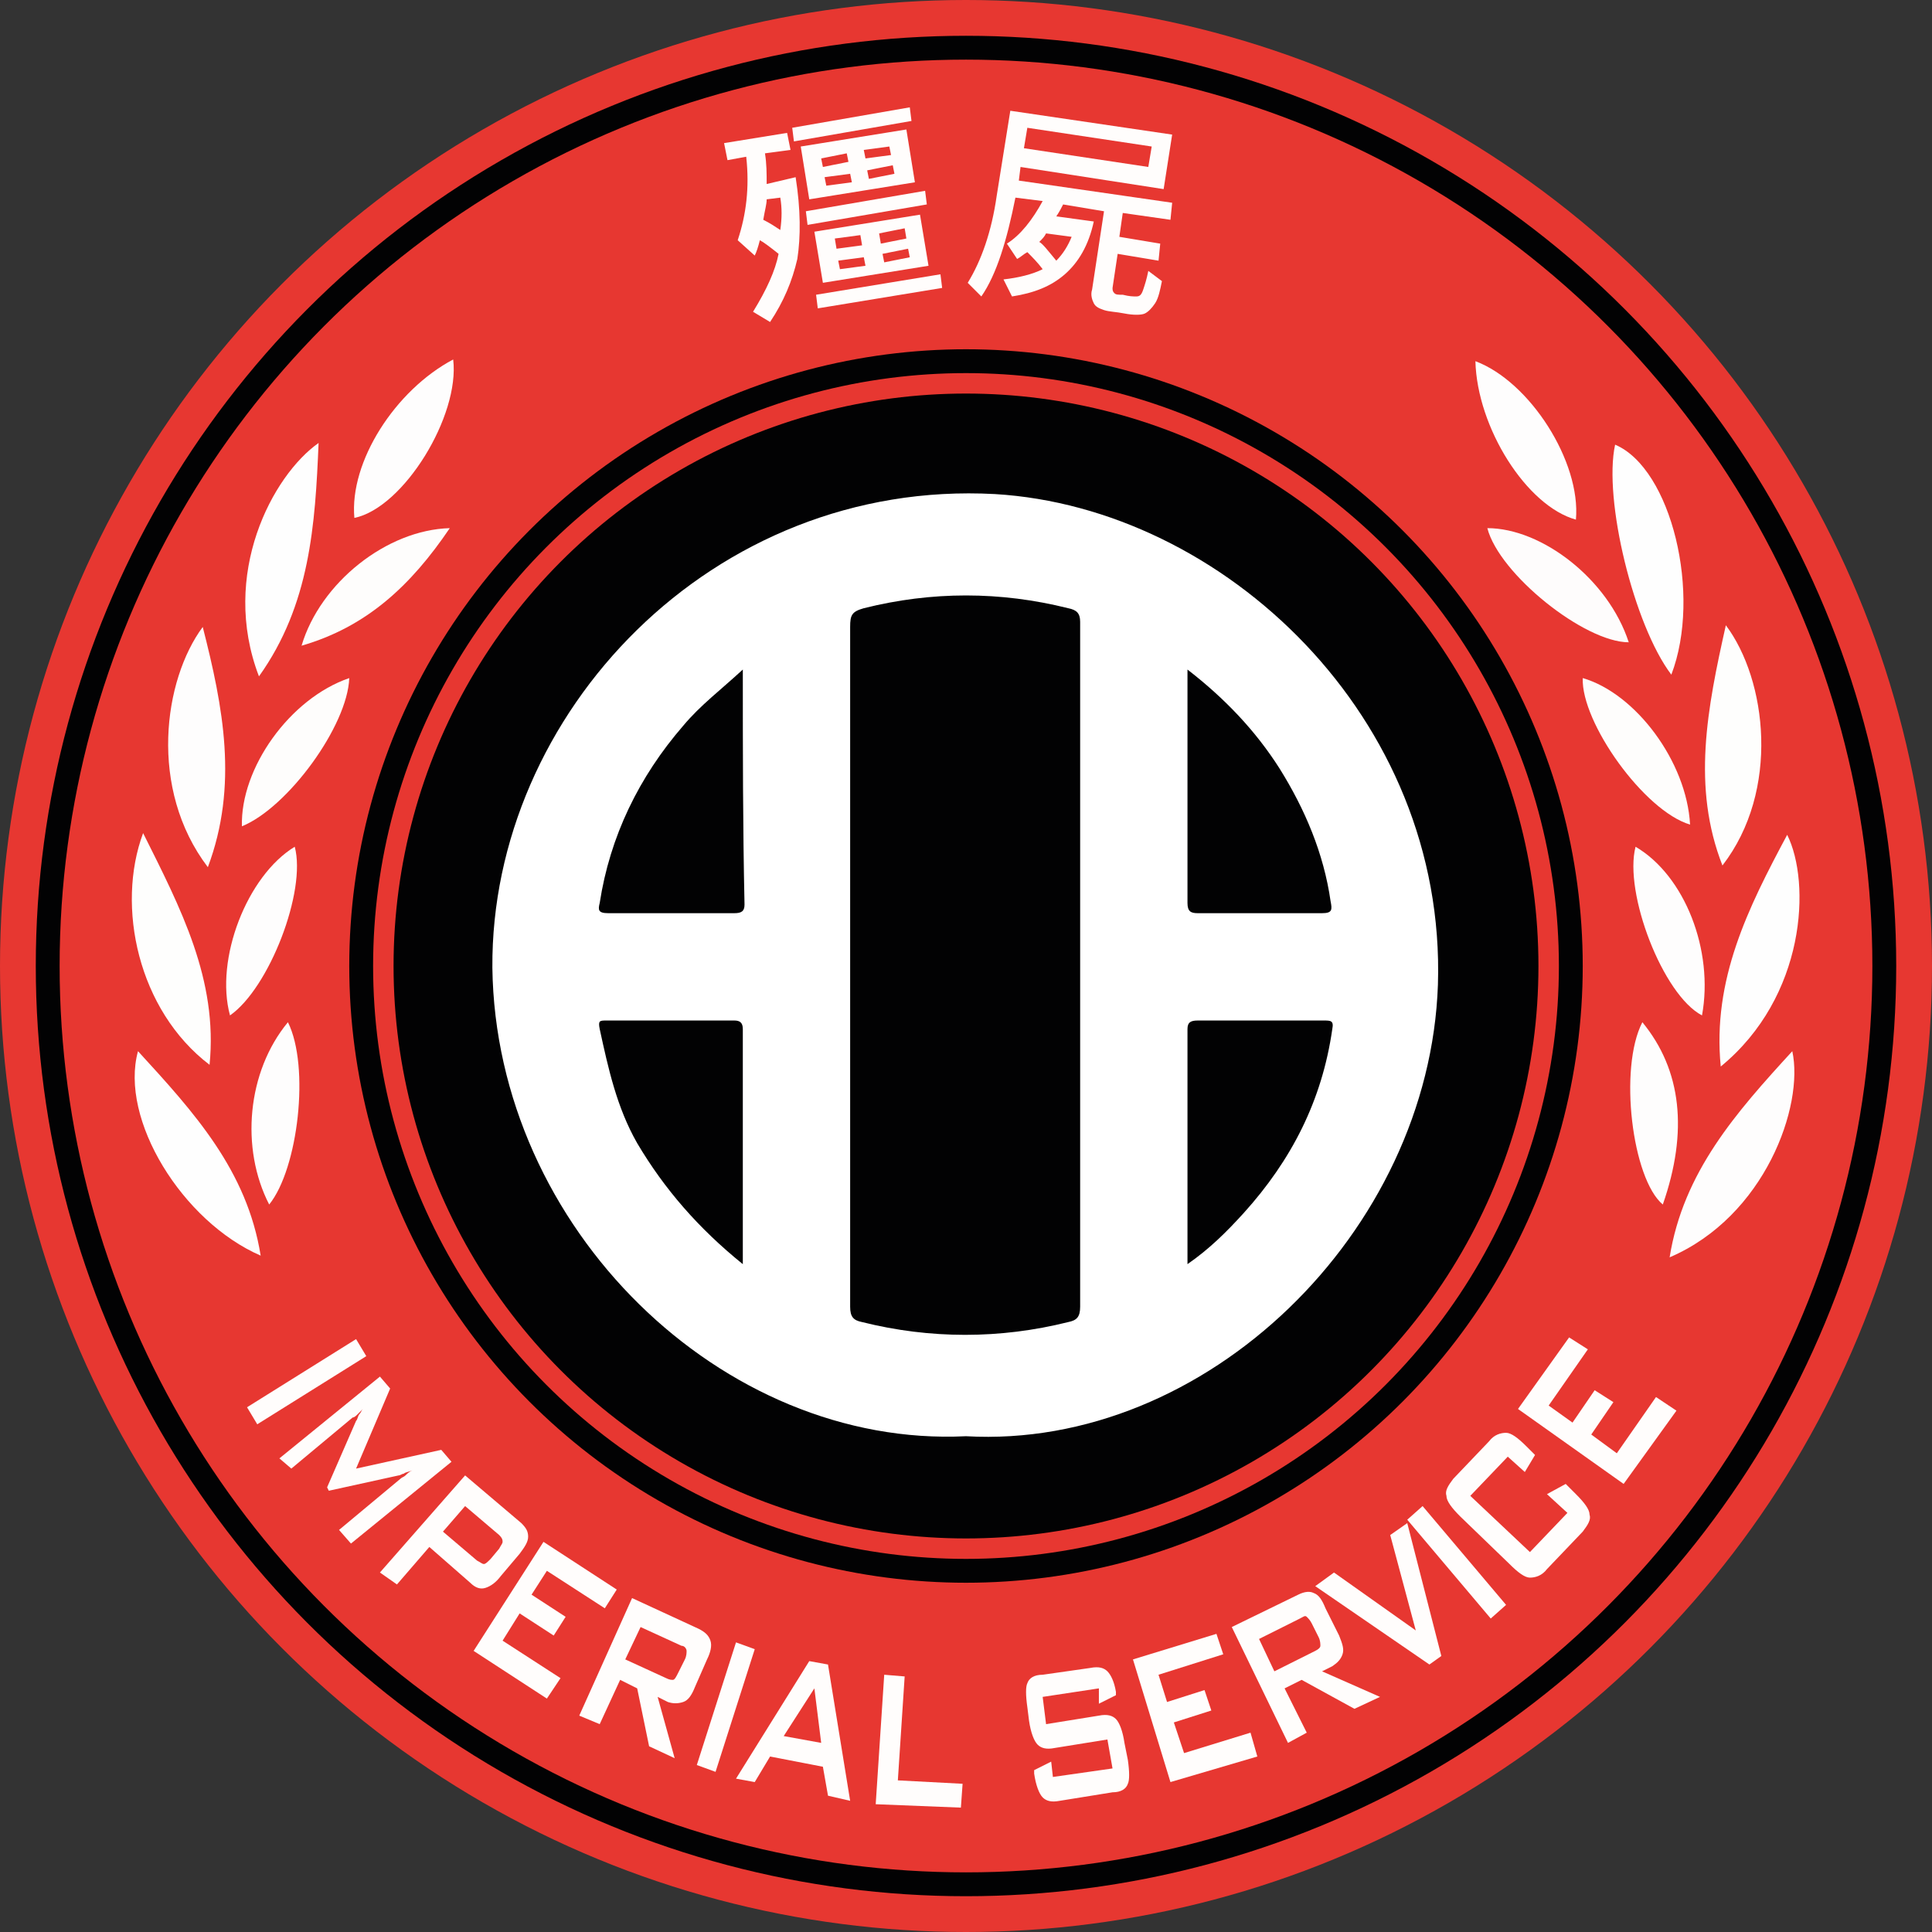 <svg enable-background="new 0 0 113.4 113.4" viewBox="0 0 113.4 113.4" xmlns="http://www.w3.org/2000/svg"><rect x="0" y="0" width="113.4" height="113.4" fill="#333333" stroke="none"/><circle cx="56.7" cy="56.7" fill="#e73731" r="56.7"/><circle cx="56.7" cy="56.7" fill="#020203" r="54.6"/><circle cx="56.7" cy="56.7" fill="#e73731" r="53.2"/><circle cx="56.7" cy="56.7" fill="#020203" r="36.2"/><circle cx="56.7" cy="56.7" fill="#e73731" r="34.8"/><circle cx="56.7" cy="56.7" fill="#020203" r="33.6"/><g fill="#fffdfc"><path d="m14.5 82.6 6.4-4 .6 1-6.4 4z"/><path d="m16.4 85.6 5.9-4.8.6.7-2 4.7 5-1.1.6.7-5.9 4.8-.7-.8 3.6-3c .1-.1.2-.1.3-.2s.2-.2.4-.3c-.2.1-.4.1-.5.2-.1 0-.2.1-.3.1l-4.1.9-.1-.2 1.7-3.9c.1-.1.1-.3.2-.4s.1-.2.2-.3c-.1.1-.2.2-.3.3s-.2.2-.3.2l-3.6 3z"/><path d="m22.3 92.3 5-5.7 3.3 2.8c.3.3.4.5.4.8s-.2.6-.5 1l-1.1 1.3c-.3.4-.6.6-.9.7s-.6 0-.9-.3l-2.4-2.1-1.9 2.2zm7-2.2-2-1.7-1.3 1.5 2 1.7c.2.1.3.2.4.2s.2-.1.4-.3l.5-.6c.1-.2.2-.3.2-.4s0-.2-.2-.4z"/><path d="m27.8 96.9 4.1-6.4 4.3 2.8-.7 1.1-3.4-2.2-.9 1.4 2 1.3-.7 1.1-2-1.3-1 1.6 3.4 2.2-.8 1.2z"/><path d="m34 100.7 3.1-6.9 3.9 1.8c.4.2.6.4.7.7s0 .7-.2 1.1l-.7 1.6c-.2.5-.4.8-.7.9s-.6.1-.9 0l-.6-.3 1 3.6-1.5-.7-.7-3.4-1-.5-1.2 2.6zm6-4.1-2.4-1.1-.9 1.9 2.4 1.1c.2.1.3.1.4.1s.2-.2.3-.4l.4-.8c.1-.2.1-.4.1-.5s-.1-.3-.3-.3z"/><path d="m40.9 103.6 2.3-7.2 1.1.4-2.3 7.2z"/><path d="m43.2 104.4 4.3-6.9 1.1.2 1.3 8-1.3-.3-.3-1.7-3.1-.6-.9 1.5zm2.8-2.5 2.2.4-.4-3.2z"/><path d="m51.4 105.9.5-7.6 1.2.1-.4 6.1 3.8.2-.1 1.4z"/><path d="m64.5 99.1-3.3.5.2 1.6 3.1-.5c.5-.1.8 0 1 .2s.4.7.5 1.4l.2 1c .1.7.1 1.2 0 1.4-.1.3-.4.5-.9.5l-3.1.5c-.5.1-.8 0-1-.2s-.4-.7-.5-1.4v-.2l1-.5.1.9 3.5-.5-.3-1.7-3.1.5c-.5.1-.8 0-1-.2s-.4-.7-.5-1.4l-.1-.8c-.1-.7-.1-1.2 0-1.4.1-.3.4-.5.9-.5l2.8-.4c.5-.1.8 0 1 .2s.4.6.5 1.2v.2l-1 .5z"/><path d="m68.7 104.6-2.2-7.2 4.9-1.5.4 1.2-3.8 1.2.5 1.6 2.2-.7.4 1.2-2.2.7.6 1.8 3.9-1.2.4 1.4z"/><path d="m75.6 102.3-3.3-6.8 3.9-1.9c.4-.2.7-.2.9-.1.3.1.5.4.7.9l.8 1.6c.2.5.3.8.2 1.1s-.3.5-.6.7l-.6.3 3.4 1.5-1.5.7-3.1-1.7-1 .5 1.3 2.6zm.7-7.3-2.4 1.2.9 1.9 2.4-1.2c.2-.1.3-.2.3-.3s0-.3-.1-.5l-.4-.8c-.1-.2-.2-.3-.3-.4s-.2 0-.4.1z"/><path d="m83.9 97.7-6.7-4.6 1.1-.8 4.8 3.4-1.5-5.6 1-.7 2 7.8z"/><path d="m87.5 95-4.9-5.8.9-.8 4.9 5.8z"/><path d="m88.5 85.5-2.2 2.3 3.5 3.3 2.2-2.3-1.2-1.1 1.1-.6.6.6c.5.5.8.9.8 1.2.1.3-.1.6-.4 1l-2.1 2.2c-.3.4-.7.5-1 .5s-.7-.3-1.2-.8l-2.9-2.8c-.5-.5-.8-.9-.8-1.2-.1-.3.1-.6.4-1l2.1-2.2c.3-.4.7-.5 1-.5s.7.3 1.2.8l.5.5-.6 1z"/><path d="m95.3 87.1-6.2-4.4 3-4.2 1.1.7-2.3 3.3 1.4 1 1.3-1.9 1.1.7-1.3 1.9 1.5 1.1 2.3-3.3 1.2.8z"/></g><path d="m15.2 39.7c-2.3-6 .8-11.8 3.5-13.7-.2 4.8-.5 9.5-3.5 13.7z" fill="#fefefe"/><path d="m12.2 50.9c-3.5-4.6-2.6-11-.3-14.1 1.2 4.7 2.1 9.3.3 14.1z" fill="#fefdfd"/><path d="m12.3 62.5c-4.2-3.2-5.5-9.3-3.9-13.6 2.2 4.4 4.4 8.6 3.9 13.6z" fill="#fefefd"/><path d="m8.1 61.7c3.3 3.6 6.4 7 7.2 12-4.6-2-8.3-8-7.2-12z" fill="#fefefe"/><path d="m20.8 30.4c-.3-3.3 2.4-7.5 5.8-9.3.4 3.3-2.9 8.7-5.8 9.3z" fill="#fefdfd"/><path d="m26.4 31c-2.3 3.4-4.9 5.8-8.7 6.9 1.1-3.7 5-6.8 8.7-6.9z" fill="#fefdfc"/><path d="m17.3 49.7c.7 2.6-1.5 8.3-3.8 9.9-.9-3.3 1-8.2 3.8-9.9z" fill="#fefdfd"/><path d="m16.9 60c1.3 2.6.6 8.6-1.1 10.7-1.7-3.3-1.3-7.8 1.1-10.7z" fill="#fefdfd"/><path d="m20.5 39.8c-.1 2.8-3.6 7.6-6.3 8.7-.1-3.4 2.8-7.5 6.3-8.7z" fill="#fefdfc"/><path d="m98.1 39.6c-2.2-2.9-4-10.3-3.3-13.5 3.3 1.4 5.1 8.8 3.3 13.5z" fill="#fefefe"/><path d="m101.3 36.7c2.4 3.2 3.2 9.7-.2 14.1-1.8-4.6-.9-9.2.2-14.1z" fill="#fefefd"/><path d="m104.9 49c1.4 2.8 1.1 9.5-3.9 13.6-.5-5.1 1.6-9.3 3.9-13.6z" fill="#fefefe"/><path d="m98 73.8c.8-5 3.9-8.5 7.2-12.1.7 3.2-1.6 9.7-7.2 12.1z" fill="#fefdfd"/><path d="m86.6 21.2c3.2 1.2 6.2 5.9 5.9 9.3-2.9-.8-5.8-5.4-5.9-9.3z" fill="#fefdfd"/><path d="m87.3 31c3.2 0 7.1 3 8.3 6.7-2.6 0-7.6-4-8.3-6.7z" fill="#fefcfc"/><path d="m96 49.7c2.9 1.7 4.6 6.1 3.9 9.9-2.3-1.2-4.6-7.2-3.9-9.9z" fill="#fefdfd"/><path d="m92.9 39.8c3.1.9 6.1 4.9 6.3 8.6-2.7-.8-6.4-6-6.3-8.6z" fill="#fefdfc"/><path d="m96.4 60c2.3 2.8 2.7 6.4 1.2 10.7-1.8-1.5-2.6-8-1.2-10.7z" fill="#fefdfd"/><path d="m46.7 10.4c.3 1.9.3 3.5.1 4.8-.3 1.3-.8 2.5-1.6 3.7l-1-.6c.8-1.3 1.3-2.4 1.5-3.4-.5-.4-.9-.7-1.1-.8-.1.4-.2.7-.3.9l-1-.9c.5-1.5.7-3.1.5-4.9l-1.1.2-.2-1 3.7-.6.2 1-1.5.2c.1.6.1 1.2.1 1.8zm-.9 1.2-.8.1c0 .3-.1.6-.2 1.2.4.2.7.4 1 .6.1-.7.1-1.3 0-1.9zm7.7-4.5-6.9 1.2-.1-.8 6.9-1.2zm.2 3.6-6.2 1-.5-3.1 6.2-1zm .7 1.3-7 1.2-.1-.8 7-1.2zm.9 4.9-7.3 1.2-.1-.8 7.3-1.2zm-.8-1.3-6.2 1-.5-3 6.2-1zm-4.7-6.1-.1-.5-1.5.3.1.5zm.2 1.2-.1-.5-1.5.2.1.5zm.6 3.7-.1-.6-1.5.2.1.6zm.2 1.2-.1-.5-1.5.2.1.5zm1.5-6.5-.1-.5-1.5.2.1.5zm.2 1.1-.1-.5-1.5.3.1.5zm.7 3.8-.1-.6-1.5.3.1.6zm.2 1.1-.1-.5-1.5.3.1.5z" fill="#fffdfc"/><path d="m68.2 16.5c-.1.5-.2 1-.4 1.3s-.4.5-.6.6-.7.1-1.2 0-.9-.1-1.2-.2-.5-.2-.6-.4-.2-.5-.1-.8l.7-4.6-2.4-.4c-.1.2-.2.4-.4.7l2.2.3c-.3 1.4-.9 2.4-1.7 3.1s-1.8 1.1-3.1 1.3l-.5-1c .9-.1 1.7-.3 2.3-.6-.3-.4-.6-.7-.9-1-.2.1-.4.3-.6.4l-.6-.9c.8-.5 1.5-1.4 2.1-2.5l-1.6-.2c-.5 2.5-1.1 4.5-2 5.8l-.8-.8c.8-1.3 1.4-3 1.7-5.1l.8-5 9.5 1.4-.5 3.2-8.4-1.3-.1.8 9 1.3-.1 1-2.8-.4-.2 1.4 2.4.4-.1 1-2.4-.4-.3 2c0 .1 0 .2.1.3s.2.1.5.1c.4.1.6.1.8.1s.3-.1.4-.4.2-.6.3-1.1zm-.8-6.7.2-1.2-7.3-1.1-.2 1.2zm-4.5 4.1-1.5-.2c-.1.2-.2.3-.4.5.2.1.5.5 1 1.1.4-.4.7-.9.9-1.4z" fill="#fffdfc"/><path d="m56.7 84.3c-14.3.7-27.6-12.2-27.8-27.5-.1-14.9 12.9-28.7 29.5-27.8 13.4.8 26.5 13.1 26 28.8-.5 14.5-13.6 27.3-27.7 26.5zm-6.8-27.7v20.1c0 .6.2.8.7.9 4 1 8.1 1 12.1 0 .5-.1.7-.3.7-.9 0-13.4 0-26.8 0-40.2 0-.5-.2-.7-.7-.8-4-1-8-1-12 0-.7.2-.8.4-.8 1.1zm19.8 17.6c1.3-.9 2.3-1.9 3.3-3 2.8-3.1 4.6-6.6 5.2-10.8.1-.5-.1-.5-.5-.5-2.5 0-4.9 0-7.4 0-.4 0-.6.1-.6.5zm-26.1 0c0-4.7 0-9.3 0-13.8 0-.4-.2-.5-.5-.5-2.5 0-5 0-7.5 0-.4 0-.5 0-.4.5.5 2.3 1 4.6 2.2 6.7 1.6 2.7 3.6 5 6.2 7.1zm26.1-34.9v13.7c0 .5.2.6.6.6h7.3c.6 0 .6-.2.5-.7-.4-2.8-1.5-5.4-3-7.8-1.4-2.2-3.2-4.1-5.4-5.8zm-26.1 0c-1.3 1.2-2.5 2.1-3.5 3.3-2.6 3-4.3 6.5-4.9 10.4-.1.4-.1.6.5.6h7.4c.4 0 .6-.1.6-.5-.1-4.6-.1-9.1-.1-13.8z" fill="#fff"/></svg>
